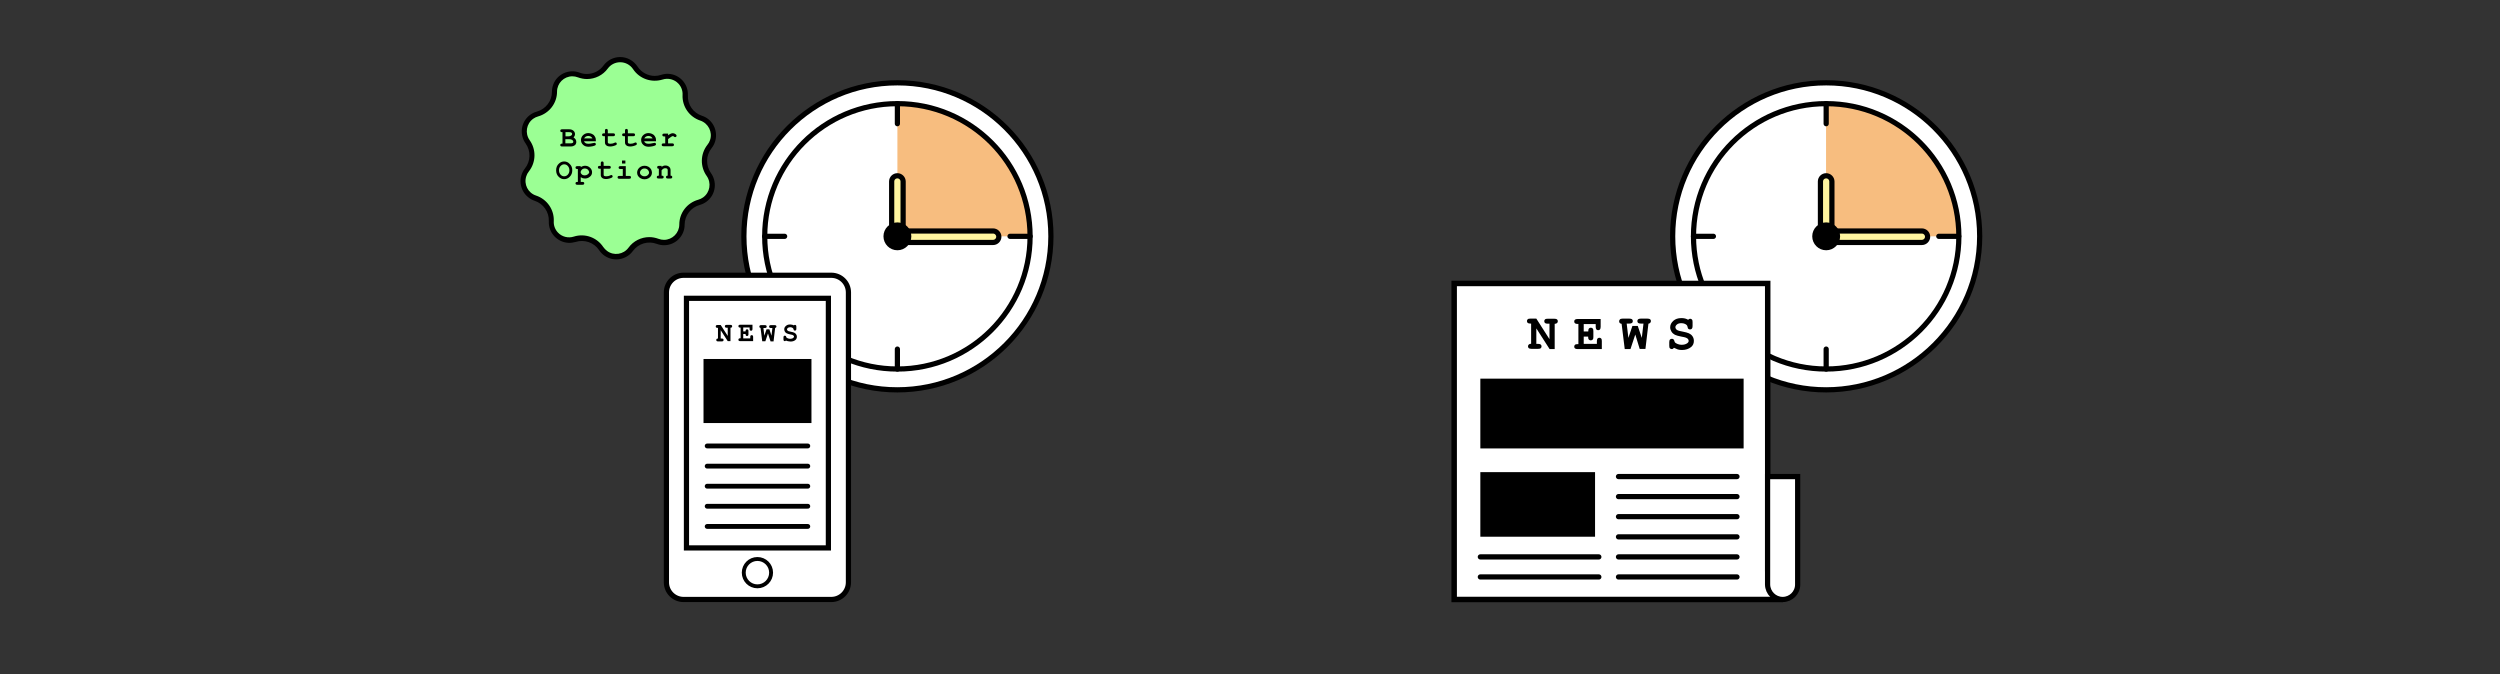 <?xml version="1.0" encoding="utf-8"?>
<!-- Generator: Adobe Illustrator 26.0.1, SVG Export Plug-In . SVG Version: 6.00 Build 0)  -->
<svg version="1.1" id="Layer_1" xmlns="http://www.w3.org/2000/svg" xmlns:xlink="http://www.w3.org/1999/xlink" x="0px" y="0px"
	 viewBox="0 0 1920 517.9" style="enable-background:new 0 0 1920 517.9;" xml:space="preserve">
<rect x="0" y="0" width="1920" height="517.9" fill="#333333" stroke="none"/>
<style type="text/css">
	.st0{fill:#FFFFFF;stroke:#000000;stroke-width:4;stroke-miterlimit:10;}
	.st1{opacity:0.5;fill:#F07D00;enable-background:new    ;}
	.st2{fill:none;stroke:#000000;stroke-width:4;stroke-miterlimit:10;}
	.st3{fill:none;stroke:#000000;stroke-width:4;stroke-linecap:round;stroke-miterlimit:10;}
	.st4{fill:#FFF59F;stroke:#000000;stroke-width:4;stroke-linecap:round;stroke-miterlimit:10;}
	.st5{fill:none;stroke:#000000;stroke-width:3;stroke-miterlimit:10;}
	.st6{enable-background:new    ;}
	.st7{fill:none;stroke:#000000;stroke-width:3.69;stroke-linecap:round;stroke-miterlimit:10;}
	.st8{fill:#FFFFFF;stroke:#000000;stroke-width:4.2;stroke-miterlimit:10;}
	.st9{fill:#9BFF94;}
</style>
<path class="st0" d="M689.2,299.4c-65.1,0-117.9-52.8-117.9-117.9c0-65.1,52.8-117.9,117.9-117.9c65.1,0,117.9,52.8,117.9,117.9
	C807,246.6,754.3,299.3,689.2,299.4z"/>
<path class="st1" d="M791.1,181.5H689.2V79.7C745.4,79.7,791.1,125.3,791.1,181.5C791.1,181.5,791.1,181.5,791.1,181.5z"/>
<circle class="st2" cx="689.2" cy="181.5" r="101.9"/>
<line class="st3" x1="689.2" y1="79.7" x2="689.2" y2="95"/>
<line class="st3" x1="689.2" y1="268.1" x2="689.2" y2="283.4"/>
<line class="st3" x1="791.1" y1="181.5" x2="775.7" y2="181.5"/>
<line class="st3" x1="602.6" y1="181.5" x2="587.3" y2="181.5"/>
<path class="st4" d="M689.2,135L689.2,135c2.4,0,4.4,2,4.4,4.4v38.1c0,2.4-2,4.4-4.4,4.4l0,0c-2.4,0-4.4-2-4.4-4.4v-38.1
	C684.8,136.9,686.8,135,689.2,135z"/>
<path class="st4" d="M767.1,181.8L767.1,181.8c0,2.4-2,4.4-4.4,4.4h-69.1c-2.4,0-4.4-2-4.4-4.4l0,0c0-2.4,2-4.4,4.4-4.4h69.1
	C765.1,177.4,767.1,179.4,767.1,181.8z"/>
<circle cx="689.2" cy="181.5" r="10.7"/>
<path class="st0" d="M638.4,460.4H525c-7.3,0-13.2-5.9-13.2-13.2V224.6c0-7.3,5.9-13.2,13.2-13.2h113.4c7.3,0,13.2,5.9,13.2,13.2
	v222.6C651.6,454.5,645.7,460.4,638.4,460.4z"/>
<rect x="527.2" y="229.1" class="st2" width="109" height="191.7"/>
<circle class="st5" cx="581.7" cy="439.8" r="10.5"/>
<g class="st6">
	<path d="M553.5,253.6v6.4h0.8c0.5,0,0.9,0.1,1.1,0.3c0.2,0.2,0.3,0.5,0.3,0.8c0,0.3-0.1,0.6-0.3,0.8c-0.2,0.2-0.6,0.3-1.1,0.3h-2.8
		c-0.5,0-0.9-0.1-1.1-0.3c-0.2-0.2-0.3-0.5-0.3-0.8c0-0.3,0.1-0.6,0.3-0.8c0.2-0.2,0.5-0.3,1-0.3v-8.2h-0.3c-0.5,0-0.9-0.1-1.1-0.3
		s-0.3-0.5-0.3-0.8c0-0.3,0.1-0.6,0.3-0.8s0.6-0.3,1.1-0.3l2.4,0l5.4,8.4v-6.3h-0.8c-0.5,0-0.9-0.1-1.1-0.3
		c-0.2-0.2-0.3-0.5-0.3-0.8c0-0.3,0.1-0.6,0.3-0.8c0.2-0.2,0.6-0.3,1.1-0.3l2.8,0c0.5,0,0.9,0.1,1.1,0.3c0.2,0.2,0.3,0.4,0.3,0.8
		c0,0.3-0.1,0.6-0.3,0.8c-0.2,0.2-0.5,0.3-1,0.3V262h-2.1L553.5,253.6z"/>
	<path d="M570.8,256.8v3.1h5.4v-1.1c0-0.5,0.1-0.9,0.3-1.1c0.2-0.2,0.5-0.3,0.8-0.3c0.3,0,0.6,0.1,0.8,0.3c0.2,0.2,0.3,0.6,0.3,1.1
		v3.2h-9.9c-0.5,0-0.9-0.1-1.1-0.3c-0.2-0.2-0.3-0.5-0.3-0.8c0-0.3,0.1-0.6,0.3-0.8c0.2-0.2,0.6-0.3,1.1-0.3h0.3v-8.2h-0.3
		c-0.5,0-0.9-0.1-1.1-0.3c-0.2-0.2-0.3-0.5-0.3-0.8c0-0.3,0.1-0.6,0.3-0.8c0.2-0.2,0.6-0.3,1.1-0.3l9.4,0v3.2c0,0.5-0.1,0.9-0.3,1.1
		c-0.2,0.2-0.4,0.3-0.8,0.3c-0.3,0-0.6-0.1-0.8-0.3c-0.2-0.2-0.3-0.6-0.3-1.1v-1.1h-4.9v3h1.8c0-0.5,0.1-0.9,0.2-1.1
		c0.2-0.3,0.5-0.5,0.9-0.5c0.3,0,0.6,0.1,0.8,0.3c0.2,0.2,0.3,0.6,0.3,1.1v2.4c0,0.5-0.1,0.8-0.2,0.9c-0.2,0.3-0.5,0.5-0.9,0.5
		c-0.4,0-0.7-0.2-0.9-0.5c-0.1-0.2-0.2-0.5-0.2-1.1H570.8z"/>
	<path d="M589.8,256.1l-2,6h-2.4l-1.3-10.3c-0.3,0-0.6-0.2-0.7-0.3c-0.2-0.2-0.2-0.4-0.2-0.7c0-0.3,0.1-0.6,0.3-0.8
		c0.2-0.2,0.6-0.3,1.1-0.3l2.8,0c0.5,0,0.9,0.1,1.1,0.3c0.2,0.2,0.3,0.4,0.3,0.8c0,0.3-0.1,0.6-0.3,0.8c-0.2,0.2-0.6,0.3-1.1,0.3
		h-1.1l0.7,5.9l1.7-4.9h2.2l1.6,4.9l0.7-5.9h-1.1c-0.5,0-0.9-0.1-1.1-0.3c-0.2-0.2-0.3-0.5-0.3-0.8c0-0.3,0.1-0.6,0.3-0.8
		c0.2-0.2,0.6-0.3,1.1-0.3l2.8,0c0.5,0,0.9,0.1,1.1,0.3c0.2,0.2,0.3,0.4,0.3,0.8c0,0.3-0.1,0.5-0.3,0.7c-0.2,0.2-0.4,0.3-0.7,0.4
		l-1.2,10.3h-2.3L589.8,256.1z"/>
	<path d="M603.6,261.5c-0.2,0.2-0.3,0.4-0.4,0.4c-0.1,0.1-0.3,0.1-0.4,0.1c-0.3,0-0.6-0.1-0.8-0.3c-0.2-0.2-0.3-0.6-0.3-1.1v-1.4
		c0-0.5,0.1-0.9,0.3-1.1c0.2-0.2,0.5-0.3,0.8-0.3c0.2,0,0.5,0.1,0.6,0.2c0.2,0.1,0.3,0.3,0.4,0.7s0.2,0.5,0.3,0.6
		c0.2,0.2,0.6,0.4,1.1,0.6c0.5,0.2,1.1,0.3,1.7,0.3c0.9,0,1.7-0.2,2.3-0.7c0.4-0.3,0.6-0.6,0.6-1c0-0.3-0.1-0.5-0.3-0.7
		c-0.2-0.2-0.5-0.4-0.9-0.6c-0.3-0.1-0.9-0.2-1.8-0.4c-1.1-0.2-2-0.5-2.6-0.8c-0.6-0.3-1.1-0.7-1.4-1.3c-0.3-0.5-0.5-1.1-0.5-1.8
		c0-1,0.4-1.9,1.3-2.6c0.8-0.8,1.9-1.1,3.3-1.1c0.5,0,1,0.1,1.5,0.2c0.5,0.1,0.9,0.3,1.3,0.5c0.3-0.3,0.5-0.4,0.8-0.4
		c0.3,0,0.6,0.1,0.8,0.3c0.2,0.2,0.3,0.6,0.3,1.1v1.6c0,0.5-0.1,0.9-0.3,1.1c-0.2,0.2-0.4,0.3-0.8,0.3c-0.3,0-0.5-0.1-0.7-0.2
		c-0.2-0.1-0.3-0.3-0.3-0.7c-0.1-0.3-0.2-0.6-0.3-0.7c-0.2-0.3-0.5-0.5-0.9-0.7s-0.9-0.3-1.4-0.3c-0.8,0-1.4,0.2-1.8,0.5
		c-0.4,0.4-0.7,0.7-0.7,1.1c0,0.3,0.1,0.5,0.3,0.8c0.2,0.2,0.4,0.4,0.8,0.6c0.2,0.1,0.9,0.2,2,0.5c1.1,0.2,1.9,0.4,2.5,0.7
		c0.6,0.3,1.1,0.7,1.4,1.2c0.4,0.5,0.6,1.2,0.6,1.9c0,1-0.4,1.9-1.1,2.5c-1,0.8-2.2,1.2-3.7,1.2c-0.6,0-1.1-0.1-1.7-0.2
		C604.6,262,604.1,261.8,603.6,261.5z"/>
</g>
<rect x="540.3" y="275.7" width="82.9" height="49.2"/>
<line class="st7" x1="543.1" y1="388.8" x2="620.4" y2="388.8"/>
<line class="st7" x1="543.1" y1="373.4" x2="620.4" y2="373.4"/>
<line class="st7" x1="543.1" y1="404.3" x2="620.4" y2="404.3"/>
<line class="st7" x1="543.1" y1="342.5" x2="620.4" y2="342.5"/>
<line class="st7" x1="543.1" y1="358" x2="620.4" y2="358"/>
<path class="st0" d="M1402.5,299.4c-65.1,0-117.9-52.8-117.9-117.9s52.8-117.9,117.9-117.9c65.1,0,117.9,52.8,117.9,117.9
	C1520.3,246.6,1467.5,299.3,1402.5,299.4z"/>
<path class="st1" d="M1504.3,181.5h-101.9V79.7C1458.7,79.7,1504.3,125.3,1504.3,181.5C1504.3,181.5,1504.3,181.5,1504.3,181.5z"/>
<circle class="st2" cx="1402.5" cy="181.5" r="101.9"/>
<line class="st3" x1="1402.5" y1="79.7" x2="1402.5" y2="95"/>
<line class="st3" x1="1402.5" y1="268.1" x2="1402.5" y2="283.4"/>
<line class="st3" x1="1504.3" y1="181.5" x2="1489" y2="181.5"/>
<line class="st3" x1="1315.9" y1="181.5" x2="1300.6" y2="181.5"/>
<path class="st4" d="M1402.5,135L1402.5,135c2.4,0,4.4,2,4.4,4.4v38.1c0,2.4-2,4.4-4.4,4.4l0,0c-2.4,0-4.4-2-4.4-4.4v-38.1
	C1398.1,136.9,1400.1,135,1402.5,135z"/>
<path class="st4" d="M1480.4,181.8L1480.4,181.8c0,2.4-2,4.4-4.4,4.4h-69.2c-2.4,0-4.4-2-4.4-4.4l0,0c0-2.4,2-4.4,4.4-4.4h69.2
	C1478.4,177.4,1480.4,179.4,1480.4,181.8z"/>
<circle cx="1402.5" cy="181.5" r="10.7"/>
<polygon class="st8" points="1357.6,460.4 1116.8,460.4 1116.8,217.7 1357.6,217.7 1357.6,436.8 1367.1,436.8 1367.1,460.4 "/>
<path class="st0" d="M1369.1,460.4L1369.1,460.4c-6.3,0-11.5-5.1-11.6-11.5V366h23.1v83C1380.6,455.3,1375.4,460.4,1369.1,460.4z"/>
<g class="st6">
	<path d="M1179.9,252.2v11.9h1.4c1,0,1.6,0.2,2,0.5c0.4,0.4,0.6,0.8,0.6,1.4c0,0.6-0.2,1.1-0.6,1.4c-0.4,0.4-1.1,0.5-2,0.5h-5.2
		c-1,0-1.6-0.2-2-0.5c-0.4-0.4-0.6-0.8-0.6-1.4c0-0.6,0.2-1,0.6-1.4c0.4-0.4,1-0.6,1.8-0.6v-15.5h-0.6c-1,0-1.6-0.2-2-0.5
		c-0.4-0.4-0.6-0.8-0.6-1.4s0.2-1.1,0.6-1.4c0.4-0.4,1.1-0.5,2-0.5l4.6,0l10.1,15.8v-11.9h-1.4c-1,0-1.6-0.2-2-0.5
		c-0.4-0.4-0.6-0.8-0.6-1.4s0.2-1.1,0.6-1.4c0.4-0.4,1.1-0.5,2-0.5l5.2,0c1,0,1.6,0.2,2,0.5c0.4,0.4,0.6,0.8,0.6,1.4
		c0,0.6-0.2,1.1-0.6,1.4c-0.4,0.4-1,0.6-1.8,0.6v19.4h-3.9L1179.9,252.2z"/>
	<path d="M1216.3,258.3v5.8h10.1V262c0-1,0.2-1.6,0.5-2c0.4-0.4,0.8-0.6,1.4-0.6c0.6,0,1.1,0.2,1.4,0.6c0.4,0.4,0.5,1.1,0.5,2v6.1
		h-18.6c-1,0-1.6-0.2-2-0.5s-0.6-0.8-0.6-1.4c0-0.6,0.2-1,0.6-1.4s1.1-0.5,2-0.5h0.6v-15.5h-0.6c-1,0-1.6-0.2-2-0.5
		s-0.6-0.8-0.6-1.4s0.2-1.1,0.6-1.4s1.1-0.5,2-0.5l17.7,0v6c0,0.9-0.2,1.6-0.5,2c-0.4,0.4-0.8,0.6-1.4,0.6s-1.1-0.2-1.4-0.6
		s-0.5-1.1-0.5-2v-2.1h-9.2v5.7h3.5c0-1,0.1-1.7,0.3-2c0.4-0.6,1-0.9,1.7-0.9c0.6,0,1.1,0.2,1.4,0.6c0.4,0.4,0.5,1.1,0.5,2v4.5
		c0,0.9-0.1,1.4-0.3,1.7c-0.4,0.6-1,0.9-1.7,0.9c-0.7,0-1.3-0.3-1.7-0.9c-0.2-0.3-0.3-1-0.3-2H1216.3z"/>
	<path d="M1255.9,256.9l-3.7,11.2h-4.4l-2.4-19.4c-0.6-0.1-1.1-0.3-1.4-0.6c-0.3-0.3-0.5-0.8-0.5-1.3c0-0.6,0.2-1.1,0.6-1.5
		c0.4-0.4,1.1-0.6,2-0.6l5.3,0c1,0,1.6,0.2,2,0.5s0.6,0.8,0.6,1.4s-0.2,1.1-0.6,1.4s-1.1,0.5-2,0.5h-2.1l1.3,11l3.1-9.2h4.1l3.1,9.2
		l1.3-11h-2.1c-1,0-1.6-0.2-2-0.5s-0.6-0.8-0.6-1.4s0.2-1.1,0.6-1.4s1.1-0.5,2-0.5l5.2,0c1,0,1.6,0.2,2,0.5s0.6,0.8,0.6,1.4
		c0,0.5-0.2,0.9-0.5,1.3c-0.3,0.4-0.8,0.6-1.4,0.7l-2.3,19.4h-4.4L1255.9,256.9z"/>
	<path d="M1285.6,267.1c-0.3,0.4-0.6,0.7-0.8,0.8s-0.5,0.2-0.8,0.2c-0.6,0-1.1-0.2-1.5-0.6c-0.4-0.4-0.5-1.1-0.5-2v-2.7
		c0-1,0.2-1.6,0.5-2c0.4-0.4,0.9-0.6,1.5-0.6c0.5,0,0.9,0.1,1.2,0.4c0.3,0.2,0.6,0.7,0.7,1.2c0.2,0.6,0.3,1,0.5,1.2
		c0.4,0.4,1,0.8,2,1.2c1,0.4,2,0.6,3.1,0.6c1.8,0,3.2-0.4,4.3-1.2c0.7-0.5,1.1-1.1,1.1-1.8c0-0.5-0.2-0.9-0.5-1.4
		c-0.3-0.4-0.9-0.8-1.7-1.1c-0.5-0.2-1.7-0.5-3.5-0.8c-2.2-0.4-3.8-0.9-4.9-1.4c-1.1-0.6-2-1.4-2.6-2.4c-0.6-1-1-2.1-1-3.3
		c0-1.9,0.8-3.5,2.4-5c1.6-1.4,3.6-2.1,6.2-2.1c1,0,2,0.1,2.8,0.3c0.9,0.2,1.7,0.6,2.4,1c0.5-0.5,1-0.8,1.5-0.8c0.6,0,1,0.2,1.4,0.6
		c0.4,0.4,0.5,1.1,0.5,2v3c0,1-0.2,1.6-0.5,2c-0.4,0.4-0.8,0.6-1.4,0.6c-0.5,0-0.9-0.1-1.3-0.4c-0.3-0.2-0.5-0.7-0.6-1.3
		s-0.3-1.1-0.5-1.4c-0.4-0.5-0.9-0.9-1.7-1.2c-0.7-0.3-1.6-0.5-2.6-0.5c-1.4,0-2.6,0.3-3.4,1c-0.8,0.7-1.2,1.4-1.2,2.1
		c0,0.5,0.2,1,0.5,1.4c0.3,0.5,0.8,0.8,1.5,1.1c0.4,0.2,1.7,0.5,3.7,0.9c2,0.4,3.6,0.8,4.7,1.3s2,1.2,2.7,2.2c0.7,1,1.1,2.2,1.1,3.6
		c0,2-0.7,3.5-2.1,4.7c-1.8,1.5-4.2,2.3-7,2.3c-1.1,0-2.2-0.1-3.2-0.4C1287.6,268,1286.6,267.6,1285.6,267.1z"/>
</g>
<rect x="1136.9" y="290.8" width="202.2" height="53.6"/>
<rect x="1136.9" y="362.6" width="88.1" height="49.6"/>
<line class="st3" x1="1243" y1="412.3" x2="1334" y2="412.3"/>
<line class="st3" x1="1243" y1="396.8" x2="1334" y2="396.8"/>
<line class="st3" x1="1243" y1="427.7" x2="1334" y2="427.7"/>
<line class="st3" x1="1243" y1="443.1" x2="1334" y2="443.1"/>
<line class="st3" x1="1243" y1="366" x2="1334" y2="366"/>
<line class="st3" x1="1243" y1="381.4" x2="1334" y2="381.4"/>
<line class="st3" x1="1136.9" y1="427.7" x2="1227.9" y2="427.7"/>
<line class="st3" x1="1136.9" y1="443.1" x2="1227.9" y2="443.1"/>
<path class="st9" d="M473.2,197.1c-4.6,0-9-2.3-11.5-6.2c-4.4-6.7-12.7-9.6-20.3-7.2c-1.4,0.4-2.8,0.7-4.2,0.7
	c-3.8,0-7.4-1.6-10-4.3c-2.6-2.7-4-6.4-3.8-10.1c0.3-8-4.7-15.2-12.2-17.7c-7.3-2.4-11.2-10.2-8.8-17.5c0.5-1.5,1.3-3,2.3-4.3
	c5-6.2,5.2-15,0.5-21.5c-4.5-6.2-3-14.9,3.2-19.3c1.3-1,2.8-1.7,4.4-2.1c7.7-2.1,13-9.1,13.1-17.1c0-7.6,6.2-13.8,13.8-13.8
	c1.7,0,3.3,0.3,4.9,0.9c7.5,2.8,15.9,0.3,20.6-6.2c4.5-6.2,13.2-7.5,19.3-3c1.3,1,2.4,2.2,3.3,3.5c4.4,6.7,12.7,9.6,20.3,7.2
	c1.4-0.4,2.8-0.7,4.2-0.7c3.8,0,7.4,1.6,10,4.3c2.6,2.7,4,6.4,3.8,10.2c-0.3,8,4.6,15.2,12.2,17.7c7.3,2.4,11.2,10.2,8.8,17.5
	c-0.5,1.6-1.3,3-2.3,4.3c-5,6.3-5.2,15-0.5,21.5c4.5,6.2,3.1,14.8-3.1,19.3c-1.3,1-2.8,1.7-4.4,2.1c-7.7,2.1-13,9.1-13.1,17.1
	c0,7.6-6.2,13.8-13.8,13.8c-1.7,0-3.3-0.3-4.9-0.9c-7.5-2.8-15.9-0.3-20.6,6.1C481.8,195.1,477.6,197.1,473.2,197.1z"/>
<path d="M476.3,47.8c4,0,7.7,2,9.9,5.3c4.9,7.4,14.1,10.6,22.6,8c4.3-1.4,9.1-0.2,12.2,3.1c2.2,2.3,3.4,5.5,3.2,8.7
	c-0.4,8.9,5.2,16.9,13.6,19.7c6.2,2.1,9.6,8.8,7.5,15c-0.4,1.3-1.1,2.5-2,3.6c-5.5,7-5.7,16.7-0.6,23.9c3.8,5.3,2.6,12.7-2.7,16.5
	c-1.1,0.8-2.4,1.4-3.8,1.8c-8.5,2.4-14.5,10.1-14.5,19c0,6.5-5.3,11.8-11.8,11.8c-1.4,0-2.9-0.3-4.2-0.8c-2.2-0.8-4.6-1.3-7-1.3
	c-6.3,0-12.3,3-16,8.1c-3.9,5.3-11.3,6.4-16.5,2.5c-1.1-0.8-2.1-1.9-2.9-3c-4.9-7.4-14.1-10.7-22.6-8c-4.3,1.4-9.1,0.2-12.2-3.1
	c-2.2-2.3-3.4-5.5-3.2-8.7c0.4-8.9-5.2-16.9-13.6-19.7c-6.2-2-9.6-8.7-7.5-14.9c0.4-1.3,1.1-2.6,2-3.7c5.5-7,5.7-16.7,0.6-23.9
	c-3.8-5.3-2.6-12.7,2.7-16.5c1.1-0.8,2.4-1.4,3.8-1.8c8.5-2.4,14.5-10.1,14.5-19c0-6.5,5.3-11.8,11.8-11.8c1.4,0,2.9,0.3,4.2,0.8
	c2.2,0.8,4.6,1.3,7,1.3c6.3,0,12.3-3,16-8.1C469,49.6,472.5,47.8,476.3,47.8 M476.3,43.8c-5,0-9.8,2.4-12.8,6.5
	c-3,4.1-7.7,6.5-12.8,6.5c-1.9,0-3.8-0.3-5.5-1c-8.1-3.1-17.3,1-20.3,9.1c-0.7,1.8-1,3.7-1,5.6c0,7.1-4.8,13.3-11.6,15.2l0,0
	c-8.4,2.3-13.4,11-11,19.5c0.5,1.8,1.3,3.5,2.4,5c4.1,5.8,3.9,13.6-0.5,19.1c-5.4,6.8-4.3,16.8,2.5,22.2c1.5,1.2,3.1,2.1,4.9,2.7
	c6.7,2.2,11.2,8.6,10.9,15.7c-0.4,8.7,6.3,16.1,15,16.6c1.9,0.1,3.8-0.2,5.6-0.7l0,0c6.7-2.1,14.1,0.4,18,6.3
	c4.8,7.3,14.6,9.3,21.9,4.5c1.6-1,2.9-2.3,4.1-3.9c4.2-5.7,11.7-7.9,18.3-5.4l0,0c8.2,3.1,17.3-1,20.4-9.2c0.7-1.8,1-3.7,1-5.5
	c0-7.1,4.8-13.3,11.6-15.2c8.4-2.3,13.4-11,11-19.5c-0.5-1.8-1.3-3.5-2.4-5c-4.1-5.8-3.9-13.6,0.5-19.1c5.4-6.8,4.3-16.8-2.5-22.3
	c-1.5-1.2-3.1-2-4.9-2.6c-6.7-2.2-11.2-8.6-10.8-15.7c0.4-8.7-6.3-16.1-15-16.5c-1.9-0.1-3.8,0.2-5.6,0.8c-1.6,0.5-3.2,0.8-4.8,0.8
	c-5.3,0-10.3-2.7-13.2-7.1l0,0C486.6,46.5,481.6,43.8,476.3,43.8L476.3,43.8z"/>
<g class="st6">
	<path d="M432,110.1v-8.6h-0.3c-0.5,0-0.9-0.1-1.1-0.3c-0.2-0.2-0.3-0.5-0.3-0.8s0.1-0.6,0.3-0.8c0.2-0.2,0.6-0.3,1.1-0.3h5.5
		c1.3,0,2.4,0.4,3.2,1.1c0.8,0.7,1.2,1.6,1.2,2.6c0,0.5-0.1,0.9-0.3,1.4c-0.2,0.4-0.5,0.8-0.8,1.2c0.7,0.4,1.2,0.9,1.6,1.5
		c0.3,0.6,0.5,1.2,0.5,1.9c0,0.6-0.1,1.1-0.4,1.6c-0.2,0.4-0.4,0.7-0.7,0.9c-0.4,0.3-0.8,0.5-1.3,0.7c-0.5,0.2-1.2,0.3-2,0.3h-6.5
		c-0.5,0-0.9-0.1-1.1-0.3c-0.2-0.2-0.3-0.5-0.3-0.8c0-0.3,0.1-0.6,0.3-0.8c0.2-0.2,0.6-0.3,1.1-0.3H432z M434.2,104.7h2.4
		c0.9,0,1.6-0.2,2.2-0.7c0.4-0.3,0.6-0.7,0.6-1.1c0-0.4-0.2-0.7-0.5-1c-0.4-0.3-0.9-0.4-1.7-0.4h-2.9V104.7z M434.2,110.1h3.8
		c0.9,0,1.5-0.1,1.9-0.4c0.3-0.2,0.4-0.5,0.4-0.9c0-0.4-0.3-0.9-0.8-1.3c-0.6-0.4-1.3-0.6-2.4-0.6h-2.9V110.1z"/>
	<path d="M457.5,108.5h-9c0.2,0.6,0.6,1,1.2,1.4c0.6,0.4,1.4,0.5,2.4,0.5c0.8,0,1.9-0.2,3.3-0.5c0.6-0.1,0.9-0.2,1.2-0.2
		c0.3,0,0.5,0.1,0.7,0.3c0.2,0.2,0.3,0.5,0.3,0.8c0,0.3-0.1,0.5-0.3,0.7c-0.3,0.3-1,0.5-2.1,0.8c-1.1,0.2-2.2,0.4-3.2,0.4
		c-1.8,0-3.2-0.5-4.2-1.5c-1.1-1-1.6-2.2-1.6-3.7c0-1.5,0.6-2.8,1.7-3.8c1.1-1,2.5-1.5,3.9-1.5c0.9,0,1.7,0.2,2.5,0.5
		c0.7,0.3,1.3,0.7,1.7,1c0.5,0.5,0.9,1.2,1.3,2c0.2,0.5,0.3,1.2,0.3,1.9V108.5z M455,106.3c-0.3-0.6-0.8-1.1-1.3-1.4
		c-0.5-0.3-1.2-0.5-1.9-0.5c-0.7,0-1.4,0.2-1.9,0.5c-0.5,0.3-1,0.8-1.3,1.4H455z"/>
	<path d="M466.8,104.7v4.4c0,0.5,0.1,0.8,0.3,0.9c0.3,0.2,0.8,0.4,1.6,0.4c1.1,0,2.2-0.2,3.1-0.7c0.4-0.2,0.7-0.3,0.9-0.3
		c0.3,0,0.5,0.1,0.7,0.3c0.2,0.2,0.3,0.5,0.3,0.8c0,0.3-0.1,0.5-0.3,0.7c-0.4,0.3-1,0.6-2.1,0.9c-1,0.3-1.9,0.4-2.6,0.4
		c-1.4,0-2.4-0.3-3.1-0.9c-0.7-0.6-1-1.3-1-2.2v-4.8h-0.8c-0.5,0-0.9-0.1-1.1-0.3c-0.2-0.2-0.3-0.5-0.3-0.8c0-0.3,0.1-0.6,0.3-0.8
		c0.2-0.2,0.6-0.3,1.1-0.3h0.8v-2c0-0.5,0.1-0.9,0.3-1.1c0.2-0.2,0.5-0.3,0.8-0.3c0.3,0,0.6,0.1,0.8,0.3c0.2,0.2,0.3,0.6,0.3,1.1v2
		h4.1c0.5,0,0.9,0.1,1.1,0.3c0.2,0.2,0.3,0.5,0.3,0.8c0,0.3-0.1,0.6-0.3,0.8c-0.2,0.2-0.6,0.3-1.1,0.3H466.8z"/>
	<path d="M482.2,104.7v4.4c0,0.5,0.1,0.8,0.3,0.9c0.3,0.2,0.8,0.4,1.6,0.4c1.1,0,2.2-0.2,3.1-0.7c0.4-0.2,0.7-0.3,0.9-0.3
		c0.3,0,0.5,0.1,0.7,0.3c0.2,0.2,0.3,0.5,0.3,0.8c0,0.3-0.1,0.5-0.3,0.7c-0.4,0.3-1,0.6-2.1,0.9c-1,0.3-1.9,0.4-2.6,0.4
		c-1.4,0-2.4-0.3-3.1-0.9c-0.7-0.6-1-1.3-1-2.2v-4.8h-0.8c-0.5,0-0.9-0.1-1.1-0.3c-0.2-0.2-0.3-0.5-0.3-0.8c0-0.3,0.1-0.6,0.3-0.8
		c0.2-0.2,0.6-0.3,1.1-0.3h0.8v-2c0-0.5,0.1-0.9,0.3-1.1c0.2-0.2,0.5-0.3,0.8-0.3c0.3,0,0.6,0.1,0.8,0.3c0.2,0.2,0.3,0.6,0.3,1.1v2
		h4.1c0.5,0,0.9,0.1,1.1,0.3c0.2,0.2,0.3,0.5,0.3,0.8c0,0.3-0.1,0.6-0.3,0.8c-0.2,0.2-0.6,0.3-1.1,0.3H482.2z"/>
	<path d="M503.7,108.5h-9c0.2,0.6,0.6,1,1.2,1.4c0.6,0.4,1.4,0.5,2.4,0.5c0.8,0,1.9-0.2,3.3-0.5c0.6-0.1,0.9-0.2,1.2-0.2
		c0.3,0,0.5,0.1,0.7,0.3c0.2,0.2,0.3,0.5,0.3,0.8c0,0.3-0.1,0.5-0.3,0.7c-0.3,0.3-1,0.5-2.1,0.8c-1.1,0.2-2.2,0.4-3.2,0.4
		c-1.8,0-3.2-0.5-4.2-1.5c-1.1-1-1.6-2.2-1.6-3.7c0-1.5,0.6-2.8,1.7-3.8c1.1-1,2.5-1.5,3.9-1.5c0.9,0,1.7,0.2,2.5,0.5
		c0.7,0.3,1.3,0.7,1.7,1c0.5,0.5,0.9,1.2,1.3,2c0.2,0.5,0.3,1.2,0.3,1.9V108.5z M501.2,106.3c-0.3-0.6-0.8-1.1-1.3-1.4
		c-0.5-0.3-1.2-0.5-1.9-0.5c-0.7,0-1.4,0.2-1.9,0.5c-0.5,0.3-1,0.8-1.3,1.4H501.2z"/>
	<path d="M513.1,102.5v1.4c0.9-0.7,1.7-1.1,2.2-1.3c0.5-0.2,1-0.3,1.5-0.3c0.7,0,1.4,0.3,2.1,0.8c0.5,0.4,0.7,0.7,0.7,1.1
		c0,0.3-0.1,0.6-0.3,0.8c-0.2,0.2-0.5,0.3-0.8,0.3c-0.3,0-0.6-0.1-0.9-0.4s-0.6-0.4-0.8-0.4c-0.3,0-0.8,0.2-1.4,0.6s-1.4,1-2.3,1.7
		v3.3h3.1c0.5,0,0.9,0.1,1.1,0.3c0.2,0.2,0.3,0.5,0.3,0.8c0,0.3-0.1,0.6-0.3,0.8c-0.2,0.2-0.6,0.3-1.1,0.3h-6.6
		c-0.5,0-0.9-0.1-1.1-0.3c-0.2-0.2-0.3-0.5-0.3-0.8c0-0.3,0.1-0.6,0.3-0.8c0.2-0.2,0.6-0.3,1.1-0.3h1.3v-5.3h-0.8
		c-0.5,0-0.9-0.1-1.1-0.3c-0.2-0.2-0.3-0.5-0.3-0.8c0-0.3,0.1-0.6,0.3-0.8c0.2-0.2,0.6-0.3,1.1-0.3H513.1z"/>
</g>
<g class="st6">
	<path d="M439.5,130.8c0,2-0.6,3.6-1.9,4.9c-1.2,1.3-2.7,1.9-4.3,1.9c-1.5,0-2.8-0.5-4-1.6c-1.5-1.3-2.2-3.1-2.2-5.2
		s0.7-3.9,2.2-5.2c1.2-1.1,2.5-1.6,4-1.6c1.6,0,3.1,0.6,4.3,2C438.9,127.2,439.5,128.8,439.5,130.8z M437.3,130.8
		c0-1.3-0.4-2.4-1.2-3.3c-0.8-0.9-1.7-1.3-2.8-1.3c-1,0-1.9,0.4-2.8,1.3c-0.8,0.9-1.2,2-1.2,3.3s0.4,2.4,1.2,3.3
		c0.8,0.9,1.7,1.3,2.8,1.3c1,0,2-0.4,2.8-1.3C436.9,133.2,437.3,132.1,437.3,130.8z"/>
	<path d="M446,136.1v3.6h1.3c0.5,0,0.9,0.1,1.1,0.3c0.2,0.2,0.3,0.5,0.3,0.8c0,0.3-0.1,0.6-0.3,0.8c-0.2,0.2-0.6,0.3-1.1,0.3h-3.9
		c-0.5,0-0.9-0.1-1.1-0.3c-0.2-0.2-0.3-0.5-0.3-0.8c0-0.3,0.1-0.6,0.3-0.8c0.2-0.2,0.6-0.3,1.1-0.3h0.4v-9.9h-0.4
		c-0.5,0-0.9-0.1-1.1-0.3c-0.2-0.2-0.3-0.5-0.3-0.8c0-0.3,0.1-0.6,0.3-0.8c0.2-0.2,0.6-0.3,1.1-0.3h2.6v0.8c0.5-0.4,1-0.6,1.6-0.8
		c0.6-0.2,1.1-0.3,1.7-0.3c1.5,0,2.8,0.5,3.8,1.5c1.1,1,1.6,2.2,1.6,3.5c0,1.5-0.6,2.7-1.9,3.6c-1,0.8-2.2,1.2-3.5,1.2
		c-0.6,0-1.1-0.1-1.7-0.2C447.1,136.6,446.6,136.4,446,136.1z M452.5,132.3c0-0.3-0.1-0.7-0.4-1.2c-0.2-0.5-0.6-0.9-1.1-1.2
		c-0.5-0.3-1.1-0.5-1.8-0.5c-1.1,0-2,0.4-2.6,1.2c-0.4,0.6-0.7,1.1-0.7,1.6c0,0.6,0.3,1.2,0.9,1.7c0.6,0.6,1.4,0.8,2.3,0.8
		c0.9,0,1.7-0.3,2.3-0.8S452.5,132.9,452.5,132.3z"/>
	<path d="M463.6,129.7v4.4c0,0.5,0.1,0.8,0.3,0.9c0.3,0.2,0.8,0.4,1.6,0.4c1.1,0,2.2-0.2,3.1-0.7c0.4-0.2,0.7-0.3,0.9-0.3
		c0.3,0,0.5,0.1,0.7,0.3c0.2,0.2,0.3,0.5,0.3,0.8c0,0.3-0.1,0.5-0.3,0.7c-0.4,0.3-1,0.6-2.1,0.9c-1,0.3-1.9,0.4-2.6,0.4
		c-1.4,0-2.4-0.3-3.1-0.9c-0.7-0.6-1-1.3-1-2.2v-4.8h-0.8c-0.5,0-0.9-0.1-1.1-0.3c-0.2-0.2-0.3-0.5-0.3-0.8c0-0.3,0.1-0.6,0.3-0.8
		c0.2-0.2,0.6-0.3,1.1-0.3h0.8v-2c0-0.5,0.1-0.9,0.3-1.1c0.2-0.2,0.5-0.3,0.8-0.3c0.3,0,0.6,0.1,0.8,0.3c0.2,0.2,0.3,0.6,0.3,1.1v2
		h4.1c0.5,0,0.9,0.1,1.1,0.3c0.2,0.2,0.3,0.5,0.3,0.8c0,0.3-0.1,0.6-0.3,0.8c-0.2,0.2-0.6,0.3-1.1,0.3H463.6z"/>
	<path d="M480.6,127.5v7.6h2.6c0.5,0,0.9,0.1,1.1,0.3c0.2,0.2,0.3,0.5,0.3,0.8c0,0.3-0.1,0.6-0.3,0.8c-0.2,0.2-0.6,0.3-1.1,0.3h-7.5
		c-0.5,0-0.9-0.1-1.1-0.3c-0.2-0.2-0.3-0.5-0.3-0.8c0-0.3,0.1-0.6,0.3-0.8c0.2-0.2,0.6-0.3,1.1-0.3h2.6v-5.3h-1.8
		c-0.5,0-0.9-0.1-1.1-0.3c-0.2-0.2-0.3-0.5-0.3-0.8c0-0.3,0.1-0.6,0.3-0.8c0.2-0.2,0.6-0.3,1.1-0.3H480.6z M480.3,123.3v2.3h-2.6
		v-2.3H480.3z"/>
	<path d="M500.7,132.6c0,0.8-0.2,1.7-0.7,2.5c-0.5,0.8-1.2,1.4-2.1,1.9c-0.9,0.5-1.9,0.7-2.9,0.7c-1,0-2-0.2-2.9-0.7
		c-0.9-0.5-1.6-1.1-2.1-1.9c-0.5-0.8-0.7-1.6-0.7-2.5c0-0.9,0.2-1.7,0.7-2.6c0.5-0.8,1.2-1.5,2.1-2s1.9-0.7,2.9-0.7
		c1,0,2,0.2,2.9,0.7c0.9,0.5,1.6,1.2,2.1,2C500.4,130.8,500.7,131.7,500.7,132.6z M498.5,132.6c0-0.7-0.3-1.4-0.8-2
		c-0.7-0.8-1.6-1.2-2.7-1.2c-1,0-1.8,0.3-2.5,1s-1,1.4-1,2.2c0,0.7,0.3,1.3,1,1.9c0.7,0.6,1.5,0.9,2.5,0.9c1,0,1.8-0.3,2.5-0.9
		C498.1,133.9,498.5,133.3,498.5,132.6z"/>
	<path d="M508.1,127.5v0.7c0.4-0.3,0.8-0.6,1.3-0.8s1-0.3,1.6-0.3c1.3,0,2.3,0.4,3.1,1.2c0.6,0.6,0.9,1.5,0.9,2.5v4.1
		c0.5,0,0.8,0.1,1,0.3c0.2,0.2,0.3,0.5,0.3,0.8c0,0.3-0.1,0.6-0.3,0.8c-0.2,0.2-0.6,0.3-1.1,0.3h-2c-0.5,0-0.9-0.1-1.1-0.3
		c-0.2-0.2-0.3-0.5-0.3-0.8c0-0.3,0.1-0.6,0.3-0.8c0.2-0.2,0.6-0.3,1-0.3v-4.2c0-0.5-0.1-0.8-0.4-1.1c-0.3-0.3-0.8-0.4-1.5-0.4
		c-0.5,0-1,0.1-1.3,0.3c-0.4,0.2-0.9,0.6-1.5,1.3v4.1c0.6,0,0.9,0.1,1.1,0.2c0.4,0.2,0.5,0.5,0.5,0.9c0,0.3-0.1,0.6-0.3,0.8
		c-0.2,0.2-0.6,0.3-1.1,0.3h-2.5c-0.5,0-0.9-0.1-1.1-0.3c-0.2-0.2-0.3-0.5-0.3-0.8c0-0.4,0.2-0.7,0.5-0.9c0.2-0.1,0.5-0.2,1.1-0.2
		v-5.3c-0.5,0-0.8-0.1-1-0.3c-0.2-0.2-0.3-0.5-0.3-0.8s0.1-0.6,0.3-0.8c0.2-0.2,0.6-0.3,1.1-0.3H508.1z"/>
</g>
</svg>
